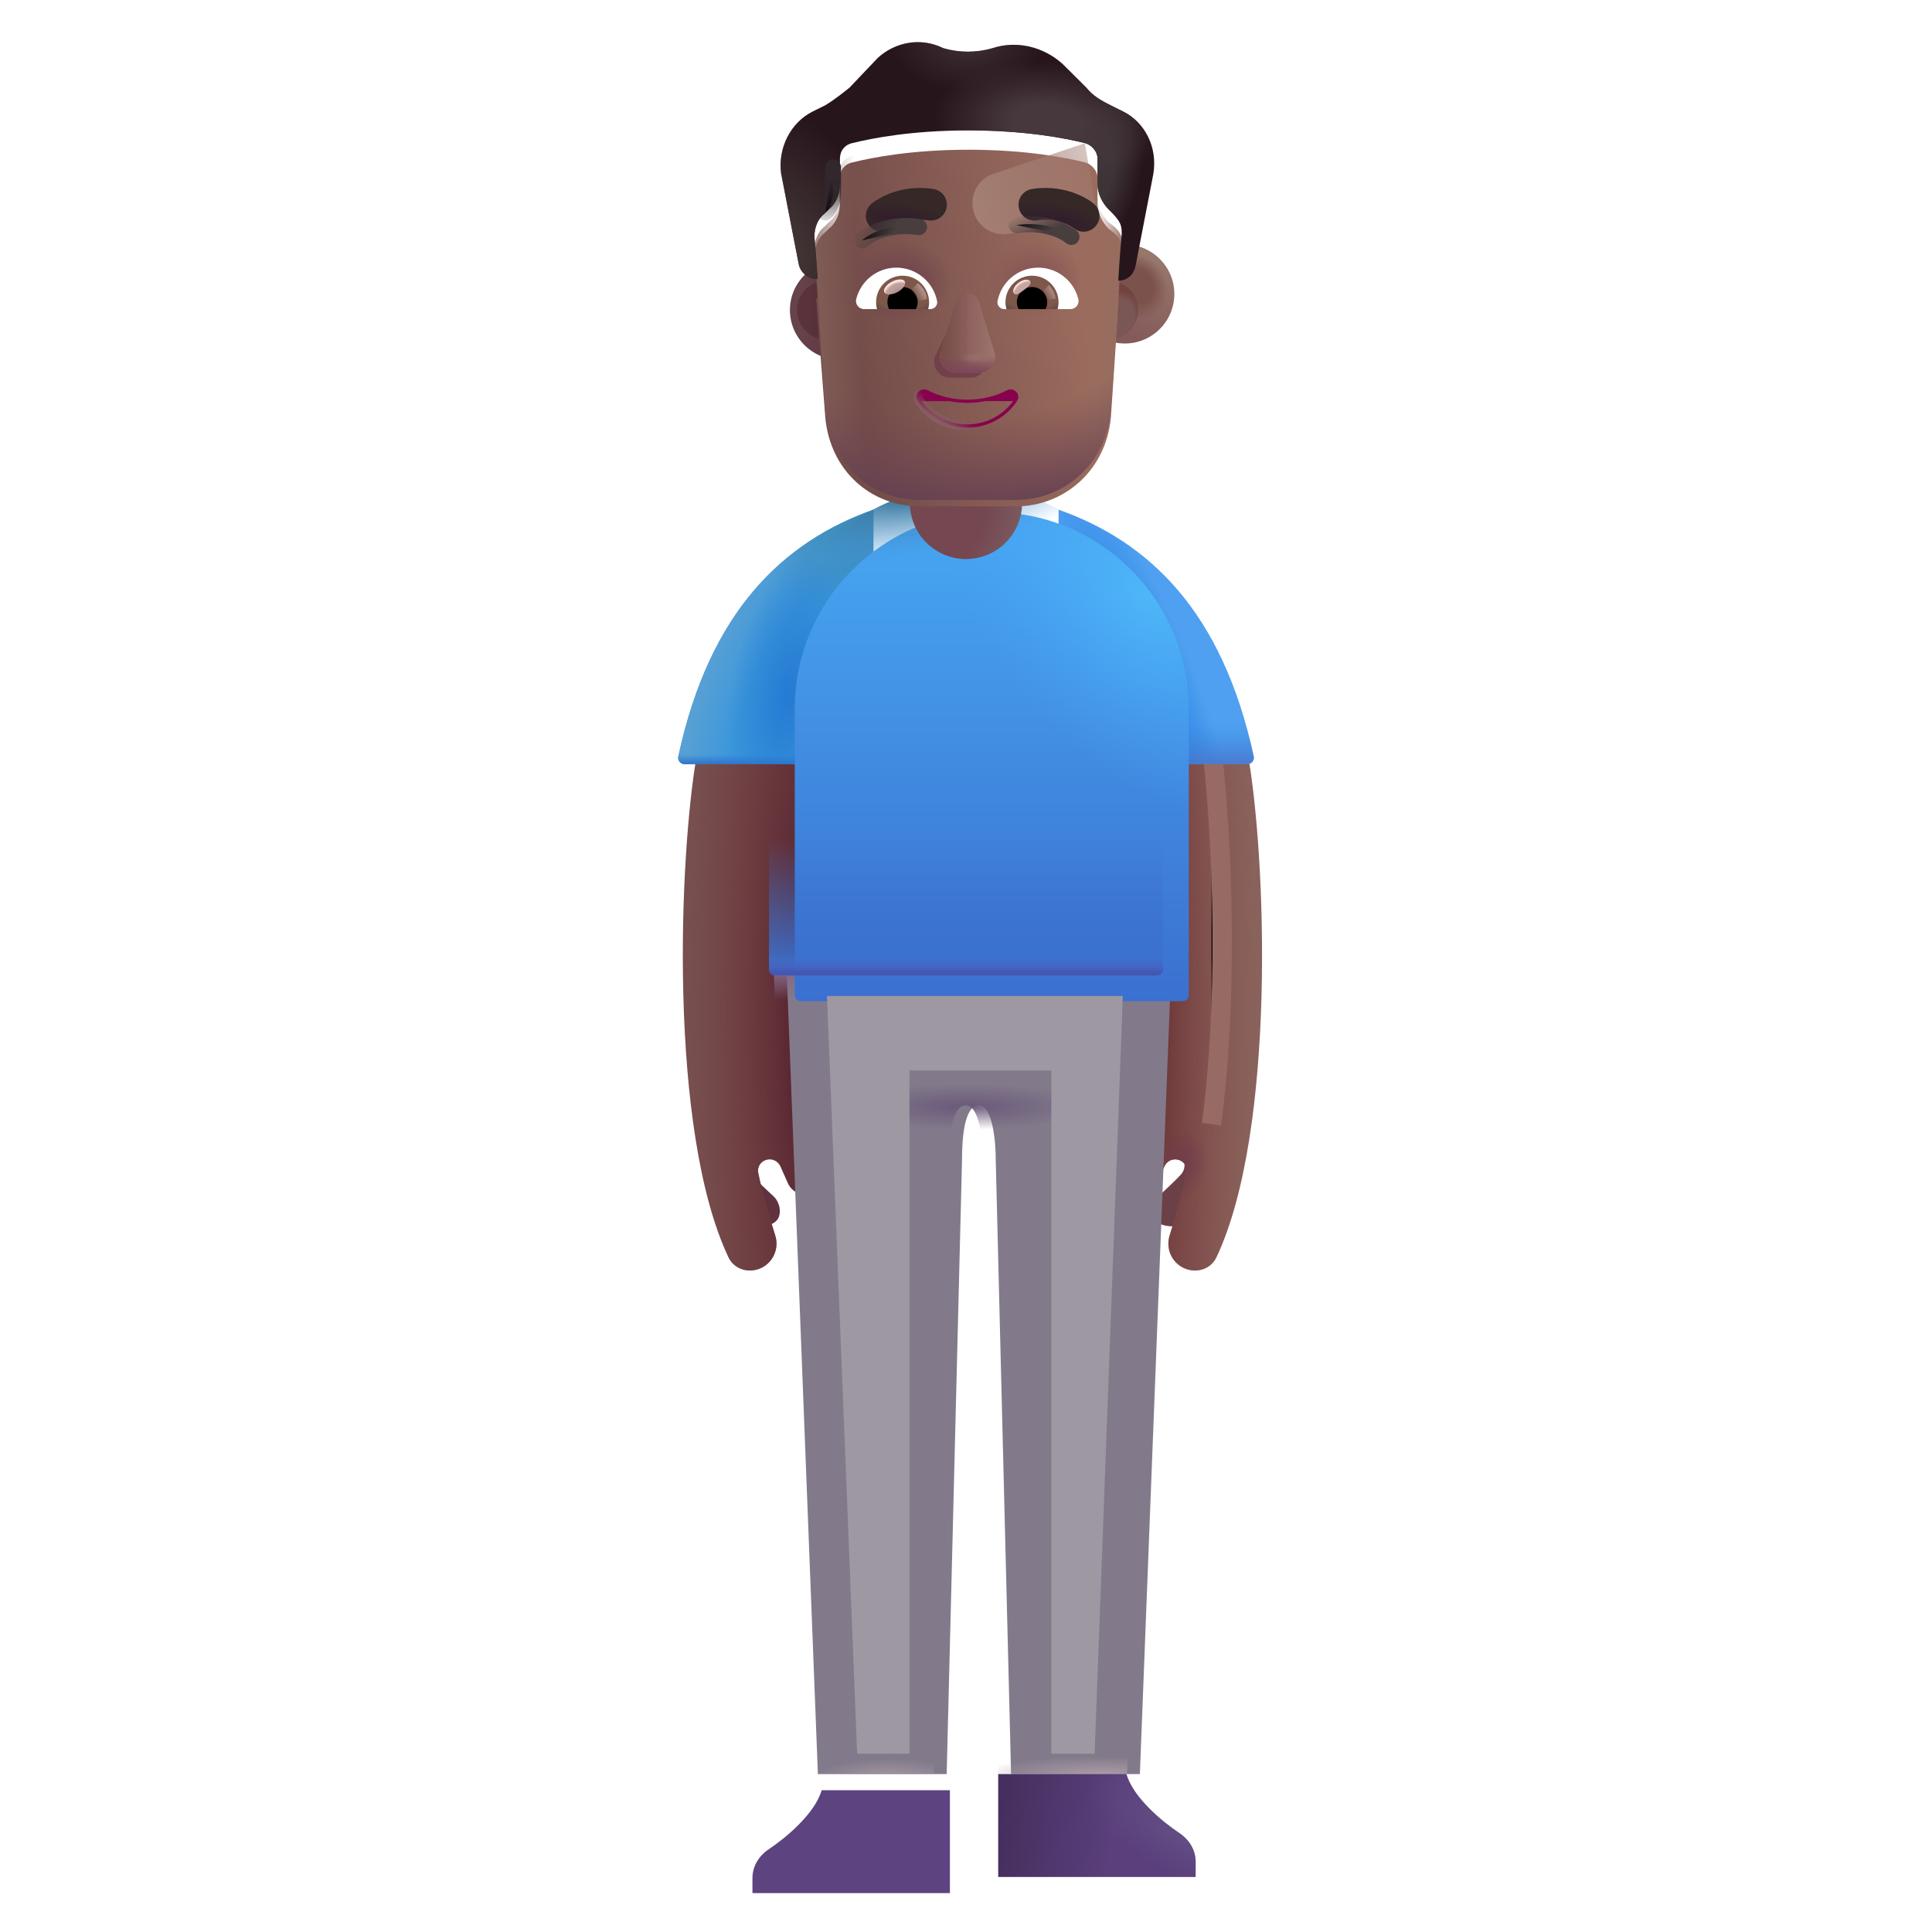 <svg viewBox="1 1 30 30" xmlns="http://www.w3.org/2000/svg">
<path d="M12.668 19.244C12.583 19.153 12.604 19.047 12.624 19.005H12.187L12.507 20.001C12.769 20.079 13.046 20.052 13.097 19.888C13.138 19.757 13.07 19.634 13.023 19.587C12.94 19.511 12.752 19.334 12.668 19.244Z" fill="#5F323E"/>
<path d="M19.332 19.244C19.417 19.153 19.396 19.047 19.375 19.005H19.813L19.493 20.001C19.231 20.079 18.954 20.052 18.903 19.888C18.862 19.757 18.93 19.634 18.977 19.587C19.06 19.511 19.248 19.334 19.332 19.244Z" fill="#6C4047"/>
<g filter="url(#filter0_i_4002_175)">
<path d="M12.112 20.524C11.174 18.542 11.343 14.266 11.624 12.701H13.296C13.225 15.126 13.336 17.944 13.474 19.212C13.486 19.315 13.558 19.426 13.474 19.488C13.325 19.599 13.111 19.543 13.036 19.373L12.919 19.11C12.88 19.024 12.783 18.981 12.693 19.011C12.608 19.039 12.556 19.124 12.574 19.212C12.634 19.511 12.745 19.89 12.838 20.185C12.903 20.392 12.8 20.616 12.599 20.698C12.413 20.774 12.198 20.706 12.112 20.524Z" fill="#774F4E"/>
<path d="M12.112 20.524C11.174 18.542 11.343 14.266 11.624 12.701H13.296C13.225 15.126 13.336 17.944 13.474 19.212C13.486 19.315 13.558 19.426 13.474 19.488C13.325 19.599 13.111 19.543 13.036 19.373L12.919 19.11C12.88 19.024 12.783 18.981 12.693 19.011C12.608 19.039 12.556 19.124 12.574 19.212C12.634 19.511 12.745 19.89 12.838 20.185C12.903 20.392 12.8 20.616 12.599 20.698C12.413 20.774 12.198 20.706 12.112 20.524Z" fill="url(#paint0_radial_4002_175)"/>
</g>
<path d="M19.888 20.524C20.826 18.542 20.657 14.266 20.375 12.701H18.704C18.775 15.126 18.548 17.954 18.41 19.223C18.398 19.326 18.442 19.426 18.526 19.488C18.675 19.599 18.889 19.543 18.965 19.373L19.081 19.11C19.12 19.024 19.217 18.981 19.307 19.011C19.392 19.039 19.444 19.124 19.426 19.212C19.366 19.511 19.255 19.89 19.162 20.185C19.097 20.392 19.2 20.616 19.401 20.698C19.587 20.774 19.802 20.706 19.888 20.524Z" fill="#89625B"/>
<path d="M19.888 20.524C20.826 18.542 20.657 14.266 20.375 12.701H18.704C18.775 15.126 18.548 17.954 18.41 19.223C18.398 19.326 18.442 19.426 18.526 19.488C18.675 19.599 18.889 19.543 18.965 19.373L19.081 19.11C19.12 19.024 19.217 18.981 19.307 19.011C19.392 19.039 19.444 19.124 19.426 19.212C19.366 19.511 19.255 19.89 19.162 20.185C19.097 20.392 19.2 20.616 19.401 20.698C19.587 20.774 19.802 20.706 19.888 20.524Z" fill="url(#paint1_radial_4002_175)"/>
<path d="M19.888 20.524C20.826 18.542 20.657 14.266 20.375 12.701H18.704C18.775 15.126 18.548 17.954 18.41 19.223C18.398 19.326 18.442 19.426 18.526 19.488C18.675 19.599 18.889 19.543 18.965 19.373L19.081 19.11C19.12 19.024 19.217 18.981 19.307 19.011C19.392 19.039 19.444 19.124 19.426 19.212C19.366 19.511 19.255 19.89 19.162 20.185C19.097 20.392 19.2 20.616 19.401 20.698C19.587 20.774 19.802 20.706 19.888 20.524Z" fill="url(#paint2_radial_4002_175)"/>
<path d="M11.533 12.744C12.019 10.49 13.161 9.411 14.562 8.915V12.865H11.63C11.566 12.865 11.519 12.806 11.533 12.744Z" fill="#3B97DB"/>
<path d="M11.533 12.744C12.019 10.49 13.161 9.411 14.562 8.915V12.865H11.63C11.566 12.865 11.519 12.806 11.533 12.744Z" fill="url(#paint3_radial_4002_175)"/>
<path d="M11.533 12.744C12.019 10.49 13.161 9.411 14.562 8.915V12.865H11.63C11.566 12.865 11.519 12.806 11.533 12.744Z" fill="url(#paint4_radial_4002_175)"/>
<path d="M11.533 12.744C12.019 10.49 13.161 9.411 14.562 8.915V12.865H11.63C11.566 12.865 11.519 12.806 11.533 12.744Z" fill="url(#paint5_linear_4002_175)"/>
<path d="M11.533 12.744C12.019 10.49 13.161 9.411 14.562 8.915V12.865H11.63C11.566 12.865 11.519 12.806 11.533 12.744Z" fill="url(#paint6_radial_4002_175)"/>
<g filter="url(#filter1_f_4002_175)">
<path d="M19.813 12.581C19.938 13.581 20.113 16.156 19.813 18.456" stroke="#976B64" stroke-width="0.3"/>
</g>
<path d="M20.468 12.744C19.981 10.49 18.839 9.411 17.438 8.915V12.865H20.37C20.434 12.865 20.481 12.806 20.468 12.744Z" fill="#4FA0F0"/>
<path d="M20.468 12.744C19.981 10.49 18.839 9.411 17.438 8.915V12.865H20.37C20.434 12.865 20.481 12.806 20.468 12.744Z" fill="url(#paint7_radial_4002_175)"/>
<path d="M20.468 12.744C19.981 10.49 18.839 9.411 17.438 8.915V12.865H20.37C20.434 12.865 20.481 12.806 20.468 12.744Z" fill="url(#paint8_linear_4002_175)"/>
<g filter="url(#filter2_i_4002_175)">
<path d="M13.016 16.095L13.5 28.548H15.5L15.738 19.025C15.738 18.697 15.767 18.165 16 18.165C16.212 18.165 16.263 18.72 16.262 19.025L16.5 28.548H18.5L18.984 16.095H13.016Z" fill="#827A8A"/>
</g>
<path d="M13.016 16.095L13.5 28.548H15.5L15.738 19.025C15.738 18.697 15.767 18.165 16 18.165C16.212 18.165 16.263 18.72 16.262 19.025L16.5 28.548H18.5L18.984 16.095H13.016Z" fill="url(#paint9_linear_4002_175)"/>
<path d="M13.016 16.095L13.5 28.548H15.5L15.738 19.025C15.738 18.697 15.767 18.165 16 18.165C16.212 18.165 16.263 18.72 16.262 19.025L16.5 28.548H18.5L18.984 16.095H13.016Z" fill="url(#paint10_radial_4002_175)"/>
<path d="M13.016 16.095L13.5 28.548H15.5L15.738 19.025C15.738 18.697 15.767 18.165 16 18.165C16.212 18.165 16.263 18.72 16.262 19.025L16.5 28.548H18.5L18.984 16.095H13.016Z" fill="url(#paint11_radial_4002_175)"/>
<path d="M13.016 16.095L13.5 28.548H15.5L15.738 19.025C15.738 18.697 15.767 18.165 16 18.165C16.212 18.165 16.263 18.72 16.262 19.025L16.5 28.548H18.5L18.984 16.095H13.016Z" fill="url(#paint12_radial_4002_175)"/>
<g filter="url(#filter3_i_4002_175)">
<path d="M12.941 11.611C12.941 9.921 14.311 8.552 16 8.552C17.689 8.552 19.059 9.921 19.059 11.611V16.052C19.059 16.104 19.017 16.146 18.965 16.146H13.035C12.983 16.146 12.941 16.104 12.941 16.052V11.611Z" fill="url(#paint13_linear_4002_175)"/>
<path d="M12.941 11.611C12.941 9.921 14.311 8.552 16 8.552C17.689 8.552 19.059 9.921 19.059 11.611V16.052C19.059 16.104 19.017 16.146 18.965 16.146H13.035C12.983 16.146 12.941 16.104 12.941 16.052V11.611Z" fill="url(#paint14_radial_4002_175)"/>
</g>
<path d="M12.941 11.611C12.941 9.921 14.311 8.552 16 8.552C17.689 8.552 19.059 9.921 19.059 11.611V16.052C19.059 16.104 19.017 16.146 18.965 16.146H13.035C12.983 16.146 12.941 16.104 12.941 16.052V11.611Z" fill="url(#paint15_linear_4002_175)"/>
<path d="M12.941 11.611C12.941 9.921 14.311 8.552 16 8.552C17.689 8.552 19.059 9.921 19.059 11.611V16.052C19.059 16.104 19.017 16.146 18.965 16.146H13.035C12.983 16.146 12.941 16.104 12.941 16.052V11.611Z" fill="url(#paint16_linear_4002_175)"/>
<path d="M12.941 11.611C12.941 9.921 14.311 8.552 16 8.552C17.689 8.552 19.059 9.921 19.059 11.611V16.052C19.059 16.104 19.017 16.146 18.965 16.146H13.035C12.983 16.146 12.941 16.104 12.941 16.052V11.611Z" fill="url(#paint17_radial_4002_175)"/>
<path d="M15.129 7.458H16.871V8.81C16.871 9.291 16.481 9.681 16 9.681C15.519 9.681 15.129 9.291 15.129 8.81V7.458Z" fill="url(#paint18_radial_4002_175)"/>
<g filter="url(#filter4_i_4002_175)">
<path d="M12.434 29.904V30.146H15.5V28.548H13.508C13.406 28.915 12.934 29.302 12.691 29.462C12.505 29.586 12.434 29.763 12.434 29.904Z" fill="#5D4480"/>
</g>
<path d="M19.566 29.904V30.146H16.5V28.548H18.492C18.594 28.915 19.066 29.302 19.309 29.462C19.495 29.586 19.566 29.763 19.566 29.904Z" fill="url(#paint19_linear_4002_175)"/>
<path d="M19.566 29.904V30.146H16.5V28.548H18.492C18.594 28.915 19.066 29.302 19.309 29.462C19.495 29.586 19.566 29.763 19.566 29.904Z" fill="url(#paint20_radial_4002_175)"/>
<g filter="url(#filter5_f_4002_175)">
<path d="M13.841 16.466L14.31 28.232H15.122V17.622H17.325V28.232H17.997L18.435 16.466H13.841Z" fill="#9D98A2"/>
</g>
<g filter="url(#filter6_i_4002_175)">
<circle cx="13.835" cy="5.815" r="0.769" fill="url(#paint21_radial_4002_175)"/>
</g>
<g filter="url(#filter7_f_4002_175)">
<circle cx="13.835" cy="5.815" r="0.458" fill="url(#paint22_linear_4002_175)"/>
</g>
<g filter="url(#filter8_i_4002_175)">
<circle cx="18.216" cy="5.815" r="0.769" fill="url(#paint23_linear_4002_175)"/>
<circle cx="18.216" cy="5.815" r="0.769" fill="url(#paint24_radial_4002_175)"/>
</g>
<g filter="url(#filter9_f_4002_175)">
<circle cx="18.216" cy="5.815" r="0.458" fill="#7A5654"/>
<circle cx="18.216" cy="5.815" r="0.458" fill="url(#paint25_radial_4002_175)"/>
<circle cx="18.216" cy="5.815" r="0.458" fill="url(#paint26_radial_4002_175)"/>
</g>
<g filter="url(#filter10_i_4002_175)">
<path d="M13.673 5.532C13.681 5.533 13.688 5.533 13.696 5.533C13.696 5.533 13.671 5.14 13.646 4.87C13.646 4.747 13.696 4.6 13.794 4.526L13.868 4.453C13.992 4.355 14.041 4.207 14.041 4.06V3.667C14.041 3.544 14.116 3.446 14.239 3.421C14.535 3.348 15.153 3.225 16.042 3.225C16.931 3.225 17.549 3.348 17.845 3.421C17.944 3.446 18.043 3.544 18.043 3.667V4.06C18.043 4.207 18.117 4.355 18.215 4.453C18.447 4.615 18.432 4.704 18.413 4.895C18.388 5.14 18.364 5.558 18.364 5.558C18.366 5.558 18.369 5.558 18.372 5.558L18.25 7.38C18.176 8.195 17.535 8.763 16.771 8.763H15.293C14.505 8.763 13.889 8.195 13.815 7.38L13.673 5.532Z" fill="url(#paint27_linear_4002_175)"/>
<path d="M13.673 5.532C13.681 5.533 13.688 5.533 13.696 5.533C13.696 5.533 13.671 5.14 13.646 4.87C13.646 4.747 13.696 4.6 13.794 4.526L13.868 4.453C13.992 4.355 14.041 4.207 14.041 4.06V3.667C14.041 3.544 14.116 3.446 14.239 3.421C14.535 3.348 15.153 3.225 16.042 3.225C16.931 3.225 17.549 3.348 17.845 3.421C17.944 3.446 18.043 3.544 18.043 3.667V4.06C18.043 4.207 18.117 4.355 18.215 4.453C18.447 4.615 18.432 4.704 18.413 4.895C18.388 5.14 18.364 5.558 18.364 5.558C18.366 5.558 18.369 5.558 18.372 5.558L18.25 7.38C18.176 8.195 17.535 8.763 16.771 8.763H15.293C14.505 8.763 13.889 8.195 13.815 7.38L13.673 5.532Z" fill="url(#paint28_radial_4002_175)"/>
<path d="M13.673 5.532C13.681 5.533 13.688 5.533 13.696 5.533C13.696 5.533 13.671 5.14 13.646 4.87C13.646 4.747 13.696 4.6 13.794 4.526L13.868 4.453C13.992 4.355 14.041 4.207 14.041 4.06V3.667C14.041 3.544 14.116 3.446 14.239 3.421C14.535 3.348 15.153 3.225 16.042 3.225C16.931 3.225 17.549 3.348 17.845 3.421C17.944 3.446 18.043 3.544 18.043 3.667V4.06C18.043 4.207 18.117 4.355 18.215 4.453C18.447 4.615 18.432 4.704 18.413 4.895C18.388 5.14 18.364 5.558 18.364 5.558C18.366 5.558 18.369 5.558 18.372 5.558L18.25 7.38C18.176 8.195 17.535 8.763 16.771 8.763H15.293C14.505 8.763 13.889 8.195 13.815 7.38L13.673 5.532Z" fill="url(#paint29_radial_4002_175)"/>
</g>
<path d="M13.646 4.87C13.646 4.747 13.696 4.6 13.794 4.526L13.868 4.453C13.992 4.355 14.041 4.207 14.041 4.06V3.667C14.041 3.544 14.116 3.446 14.239 3.421C14.535 3.348 15.153 3.225 16.042 3.225C16.931 3.225 17.549 3.348 17.845 3.421C17.944 3.446 18.043 3.544 18.043 3.667V4.06C18.043 4.207 18.117 4.355 18.215 4.453C18.447 4.615 18.432 4.704 18.413 4.895C18.388 5.14 18.364 5.558 18.364 5.558C18.366 5.558 18.369 5.558 18.372 5.558L18.25 7.38C18.176 8.195 17.535 8.763 16.771 8.763H15.293C14.505 8.763 13.889 8.195 13.815 7.38C13.751 6.544 13.723 5.705 13.646 4.87Z" fill="url(#paint30_linear_4002_175)"/>
<path d="M13.646 4.87C13.646 4.747 13.696 4.6 13.794 4.526L13.868 4.453C13.992 4.355 14.041 4.207 14.041 4.06V3.667C14.041 3.544 14.116 3.446 14.239 3.421C14.535 3.348 15.153 3.225 16.042 3.225C16.931 3.225 17.549 3.348 17.845 3.421C17.944 3.446 18.043 3.544 18.043 3.667V4.06C18.043 4.207 18.117 4.355 18.215 4.453C18.447 4.615 18.432 4.704 18.413 4.895C18.388 5.14 18.364 5.558 18.364 5.558C18.366 5.558 18.369 5.558 18.372 5.558L18.25 7.38C18.176 8.195 17.535 8.763 16.771 8.763H15.293C14.505 8.763 13.889 8.195 13.815 7.38C13.751 6.544 13.723 5.705 13.646 4.87Z" fill="url(#paint31_linear_4002_175)"/>
<path d="M13.646 4.87C13.646 4.747 13.696 4.6 13.794 4.526L13.868 4.453C13.992 4.355 14.041 4.207 14.041 4.06V3.667C14.041 3.544 14.116 3.446 14.239 3.421C14.535 3.348 15.153 3.225 16.042 3.225C16.931 3.225 17.549 3.348 17.845 3.421C17.944 3.446 18.043 3.544 18.043 3.667V4.06C18.043 4.207 18.117 4.355 18.215 4.453C18.447 4.615 18.432 4.704 18.413 4.895C18.388 5.14 18.364 5.558 18.364 5.558C18.366 5.558 18.369 5.558 18.372 5.558L18.25 7.38C18.176 8.195 17.535 8.763 16.771 8.763H15.293C14.505 8.763 13.889 8.195 13.815 7.38C13.751 6.544 13.723 5.705 13.646 4.87Z" fill="url(#paint32_radial_4002_175)"/>
<g filter="url(#filter11_f_4002_175)">
<path d="M17.846 3.225L16.429 3.697C16.188 3.778 16.051 4.032 16.116 4.278C16.177 4.513 16.405 4.665 16.646 4.633L18.055 4.444L17.846 3.225Z" fill="url(#paint33_linear_4002_175)"/>
</g>
<g filter="url(#filter12_i_4002_175)">
<path d="M18.24 2.832L18.438 2.93C18.784 3.102 18.981 3.495 18.907 3.912L18.636 5.312C18.611 5.457 18.516 5.554 18.372 5.558C18.369 5.558 18.367 5.558 18.364 5.558C18.364 5.558 18.389 5.14 18.413 4.895C18.433 4.695 18.399 4.634 18.216 4.453C18.117 4.354 18.043 4.207 18.043 4.06V3.667C18.043 3.544 17.944 3.446 17.845 3.421C17.549 3.348 16.931 3.225 16.042 3.225C15.153 3.225 14.536 3.348 14.239 3.421C14.116 3.446 14.042 3.544 14.042 3.667V4.06C14.042 4.207 13.992 4.354 13.869 4.453L13.795 4.526C13.696 4.6 13.646 4.747 13.646 4.87C13.671 5.14 13.696 5.533 13.696 5.533C13.688 5.533 13.681 5.533 13.673 5.532C13.535 5.523 13.423 5.427 13.4 5.288L13.128 3.888C13.079 3.495 13.276 3.102 13.622 2.93L13.819 2.832C13.943 2.758 14.066 2.66 14.19 2.562L14.634 2.095C14.906 1.85 15.301 1.776 15.647 1.948C15.894 2.021 16.166 2.021 16.413 1.948C16.783 1.825 17.203 1.923 17.5 2.193L17.87 2.562C17.969 2.685 18.092 2.758 18.24 2.832Z" fill="#27151C"/>
<path d="M18.24 2.832L18.438 2.93C18.784 3.102 18.981 3.495 18.907 3.912L18.636 5.312C18.611 5.457 18.516 5.554 18.372 5.558C18.369 5.558 18.367 5.558 18.364 5.558C18.364 5.558 18.389 5.14 18.413 4.895C18.433 4.695 18.399 4.634 18.216 4.453C18.117 4.354 18.043 4.207 18.043 4.06V3.667C18.043 3.544 17.944 3.446 17.845 3.421C17.549 3.348 16.931 3.225 16.042 3.225C15.153 3.225 14.536 3.348 14.239 3.421C14.116 3.446 14.042 3.544 14.042 3.667V4.06C14.042 4.207 13.992 4.354 13.869 4.453L13.795 4.526C13.696 4.6 13.646 4.747 13.646 4.87C13.671 5.14 13.696 5.533 13.696 5.533C13.688 5.533 13.681 5.533 13.673 5.532C13.535 5.523 13.423 5.427 13.4 5.288L13.128 3.888C13.079 3.495 13.276 3.102 13.622 2.93L13.819 2.832C13.943 2.758 14.066 2.66 14.19 2.562L14.634 2.095C14.906 1.85 15.301 1.776 15.647 1.948C15.894 2.021 16.166 2.021 16.413 1.948C16.783 1.825 17.203 1.923 17.5 2.193L17.87 2.562C17.969 2.685 18.092 2.758 18.24 2.832Z" fill="url(#paint34_radial_4002_175)"/>
<path d="M18.24 2.832L18.438 2.93C18.784 3.102 18.981 3.495 18.907 3.912L18.636 5.312C18.611 5.457 18.516 5.554 18.372 5.558C18.369 5.558 18.367 5.558 18.364 5.558C18.364 5.558 18.389 5.14 18.413 4.895C18.433 4.695 18.399 4.634 18.216 4.453C18.117 4.354 18.043 4.207 18.043 4.06V3.667C18.043 3.544 17.944 3.446 17.845 3.421C17.549 3.348 16.931 3.225 16.042 3.225C15.153 3.225 14.536 3.348 14.239 3.421C14.116 3.446 14.042 3.544 14.042 3.667V4.06C14.042 4.207 13.992 4.354 13.869 4.453L13.795 4.526C13.696 4.6 13.646 4.747 13.646 4.87C13.671 5.14 13.696 5.533 13.696 5.533C13.688 5.533 13.681 5.533 13.673 5.532C13.535 5.523 13.423 5.427 13.4 5.288L13.128 3.888C13.079 3.495 13.276 3.102 13.622 2.93L13.819 2.832C13.943 2.758 14.066 2.66 14.19 2.562L14.634 2.095C14.906 1.85 15.301 1.776 15.647 1.948C15.894 2.021 16.166 2.021 16.413 1.948C16.783 1.825 17.203 1.923 17.5 2.193L17.87 2.562C17.969 2.685 18.092 2.758 18.24 2.832Z" fill="url(#paint35_radial_4002_175)"/>
<path d="M18.24 2.832L18.438 2.93C18.784 3.102 18.981 3.495 18.907 3.912L18.636 5.312C18.611 5.457 18.516 5.554 18.372 5.558C18.369 5.558 18.367 5.558 18.364 5.558C18.364 5.558 18.389 5.14 18.413 4.895C18.433 4.695 18.399 4.634 18.216 4.453C18.117 4.354 18.043 4.207 18.043 4.06V3.667C18.043 3.544 17.944 3.446 17.845 3.421C17.549 3.348 16.931 3.225 16.042 3.225C15.153 3.225 14.536 3.348 14.239 3.421C14.116 3.446 14.042 3.544 14.042 3.667V4.06C14.042 4.207 13.992 4.354 13.869 4.453L13.795 4.526C13.696 4.6 13.646 4.747 13.646 4.87C13.671 5.14 13.696 5.533 13.696 5.533C13.688 5.533 13.681 5.533 13.673 5.532C13.535 5.523 13.423 5.427 13.4 5.288L13.128 3.888C13.079 3.495 13.276 3.102 13.622 2.93L13.819 2.832C13.943 2.758 14.066 2.66 14.19 2.562L14.634 2.095C14.906 1.85 15.301 1.776 15.647 1.948C15.894 2.021 16.166 2.021 16.413 1.948C16.783 1.825 17.203 1.923 17.5 2.193L17.87 2.562C17.969 2.685 18.092 2.758 18.24 2.832Z" fill="url(#paint36_radial_4002_175)"/>
<path d="M18.24 2.832L18.438 2.93C18.784 3.102 18.981 3.495 18.907 3.912L18.636 5.312C18.611 5.457 18.516 5.554 18.372 5.558C18.369 5.558 18.367 5.558 18.364 5.558C18.364 5.558 18.389 5.14 18.413 4.895C18.433 4.695 18.399 4.634 18.216 4.453C18.117 4.354 18.043 4.207 18.043 4.06V3.667C18.043 3.544 17.944 3.446 17.845 3.421C17.549 3.348 16.931 3.225 16.042 3.225C15.153 3.225 14.536 3.348 14.239 3.421C14.116 3.446 14.042 3.544 14.042 3.667V4.06C14.042 4.207 13.992 4.354 13.869 4.453L13.795 4.526C13.696 4.6 13.646 4.747 13.646 4.87C13.671 5.14 13.696 5.533 13.696 5.533C13.688 5.533 13.681 5.533 13.673 5.532C13.535 5.523 13.423 5.427 13.4 5.288L13.128 3.888C13.079 3.495 13.276 3.102 13.622 2.93L13.819 2.832C13.943 2.758 14.066 2.66 14.19 2.562L14.634 2.095C14.906 1.85 15.301 1.776 15.647 1.948C15.894 2.021 16.166 2.021 16.413 1.948C16.783 1.825 17.203 1.923 17.5 2.193L17.87 2.562C17.969 2.685 18.092 2.758 18.24 2.832Z" fill="url(#paint37_radial_4002_175)"/>
</g>
<g filter="url(#filter13_f_4002_175)">
<path d="M15.895 5.758L15.517 6.541C15.47 6.702 15.582 6.863 15.742 6.863H16.081C16.24 6.863 16.353 6.699 16.306 6.541L16.076 5.758C16.027 5.585 15.946 5.585 15.895 5.758Z" fill="#71404A"/>
</g>
<g filter="url(#filter14_f_4002_175)">
<path d="M15.845 5.683L15.601 6.466C15.551 6.627 15.671 6.788 15.841 6.788H16.202C16.372 6.788 16.492 6.624 16.442 6.466L16.198 5.683C16.145 5.51 15.9 5.51 15.845 5.683Z" fill="#8C5F5E"/>
<path d="M15.845 5.683L15.601 6.466C15.551 6.627 15.671 6.788 15.841 6.788H16.202C16.372 6.788 16.492 6.624 16.442 6.466L16.198 5.683C16.145 5.51 15.9 5.51 15.845 5.683Z" fill="url(#paint38_linear_4002_175)"/>
<path d="M15.845 5.683L15.601 6.466C15.551 6.627 15.671 6.788 15.841 6.788H16.202C16.372 6.788 16.492 6.624 16.442 6.466L16.198 5.683C16.145 5.51 15.9 5.51 15.845 5.683Z" fill="url(#paint39_linear_4002_175)"/>
<path d="M15.845 5.683L15.601 6.466C15.551 6.627 15.671 6.788 15.841 6.788H16.202C16.372 6.788 16.492 6.624 16.442 6.466L16.198 5.683C16.145 5.51 15.9 5.51 15.845 5.683Z" fill="url(#paint40_linear_4002_175)"/>
<path d="M15.845 5.683L15.601 6.466C15.551 6.627 15.671 6.788 15.841 6.788H16.202C16.372 6.788 16.492 6.624 16.442 6.466L16.198 5.683C16.145 5.51 15.9 5.51 15.845 5.683Z" fill="url(#paint41_radial_4002_175)"/>
</g>
<path d="M16.792 7.228C16.826 7.177 16.814 7.119 16.779 7.084C16.746 7.049 16.69 7.033 16.637 7.06L16.637 7.06L16.636 7.06C16.459 7.153 16.25 7.206 16.021 7.206C15.796 7.206 15.584 7.153 15.407 7.06L15.407 7.06L15.406 7.06C15.353 7.033 15.296 7.05 15.263 7.085C15.23 7.12 15.216 7.178 15.251 7.229M16.792 7.228C16.792 7.228 16.792 7.229 16.792 7.229L16.75 7.201L16.792 7.228C16.792 7.228 16.792 7.228 16.792 7.228ZM16.792 7.228C16.629 7.476 16.345 7.64 16.021 7.64C15.698 7.64 15.414 7.476 15.251 7.229M15.251 7.229C15.251 7.229 15.251 7.229 15.252 7.229L15.293 7.201M15.251 7.229C15.251 7.229 15.251 7.229 15.251 7.228L15.293 7.201M15.293 7.201C15.447 7.434 15.716 7.59 16.021 7.59C16.328 7.59 16.596 7.434 16.75 7.201C16.79 7.141 16.722 7.073 16.659 7.105C16.475 7.201 16.257 7.256 16.021 7.256C15.788 7.256 15.568 7.201 15.384 7.105C15.321 7.073 15.253 7.144 15.293 7.201Z" fill="#88014F" stroke="url(#paint42_linear_4002_175)" stroke-width="0.1"/>
<g filter="url(#filter15_i_4002_175)">
<path d="M17.734 4.562L17.733 4.562L17.733 4.561L17.73 4.559L17.725 4.555C17.721 4.552 17.715 4.547 17.709 4.542C17.695 4.532 17.677 4.52 17.654 4.505C17.608 4.477 17.543 4.441 17.46 4.408C17.295 4.343 17.059 4.29 16.773 4.335C16.639 4.357 16.547 4.482 16.569 4.617C16.59 4.751 16.716 4.842 16.85 4.821C17.033 4.792 17.18 4.826 17.28 4.865C17.33 4.885 17.368 4.907 17.393 4.922C17.405 4.929 17.413 4.935 17.418 4.939C17.42 4.94 17.421 4.941 17.422 4.942C17.526 5.027 17.679 5.012 17.766 4.908C17.852 4.804 17.838 4.649 17.734 4.562Z" fill="#352827"/>
<path d="M17.734 4.562L17.733 4.562L17.733 4.561L17.73 4.559L17.725 4.555C17.721 4.552 17.715 4.547 17.709 4.542C17.695 4.532 17.677 4.52 17.654 4.505C17.608 4.477 17.543 4.441 17.46 4.408C17.295 4.343 17.059 4.29 16.773 4.335C16.639 4.357 16.547 4.482 16.569 4.617C16.59 4.751 16.716 4.842 16.85 4.821C17.033 4.792 17.18 4.826 17.28 4.865C17.33 4.885 17.368 4.907 17.393 4.922C17.405 4.929 17.413 4.935 17.418 4.939C17.42 4.94 17.421 4.941 17.422 4.942C17.526 5.027 17.679 5.012 17.766 4.908C17.852 4.804 17.838 4.649 17.734 4.562Z" fill="url(#paint43_radial_4002_175)"/>
</g>
<g filter="url(#filter16_i_4002_175)">
<path d="M14.284 4.562L14.284 4.562L14.285 4.562L14.286 4.561L14.288 4.559L14.293 4.555C14.297 4.552 14.303 4.547 14.31 4.542C14.323 4.532 14.341 4.52 14.364 4.505C14.41 4.477 14.475 4.441 14.558 4.408C14.723 4.343 14.959 4.29 15.245 4.335C15.379 4.357 15.471 4.482 15.45 4.617C15.428 4.751 15.303 4.842 15.168 4.821C14.985 4.792 14.839 4.826 14.738 4.865C14.688 4.885 14.65 4.907 14.625 4.922C14.613 4.929 14.605 4.935 14.6 4.939C14.598 4.94 14.597 4.941 14.597 4.942C14.492 5.027 14.339 5.012 14.252 4.908C14.166 4.804 14.18 4.649 14.284 4.562Z" fill="#352827"/>
<path d="M14.284 4.562L14.284 4.562L14.285 4.562L14.286 4.561L14.288 4.559L14.293 4.555C14.297 4.552 14.303 4.547 14.31 4.542C14.323 4.532 14.341 4.52 14.364 4.505C14.41 4.477 14.475 4.441 14.558 4.408C14.723 4.343 14.959 4.29 15.245 4.335C15.379 4.357 15.471 4.482 15.45 4.617C15.428 4.751 15.303 4.842 15.168 4.821C14.985 4.792 14.839 4.826 14.738 4.865C14.688 4.885 14.65 4.907 14.625 4.922C14.613 4.929 14.605 4.935 14.6 4.939C14.598 4.94 14.597 4.941 14.597 4.942C14.492 5.027 14.339 5.012 14.252 4.908C14.166 4.804 14.18 4.649 14.284 4.562Z" fill="url(#paint44_radial_4002_175)"/>
</g>
<path d="M17.121 5.156C17.421 5.156 17.675 5.363 17.744 5.643C17.765 5.724 17.703 5.8 17.621 5.8H16.594C16.529 5.8 16.477 5.74 16.49 5.675C16.547 5.38 16.807 5.156 17.121 5.156Z" fill="white"/>
<path d="M17.026 5.281C17.254 5.281 17.437 5.466 17.437 5.692C17.437 5.729 17.431 5.767 17.422 5.8H16.628C16.619 5.765 16.613 5.729 16.613 5.692C16.613 5.466 16.798 5.281 17.026 5.281Z" fill="url(#paint45_radial_4002_175)"/>
<path d="M16.79 5.692C16.79 5.561 16.895 5.457 17.026 5.457C17.156 5.457 17.261 5.561 17.261 5.692C17.261 5.731 17.252 5.768 17.235 5.8H16.818C16.8 5.768 16.79 5.731 16.79 5.692Z" fill="black"/>
<g filter="url(#filter17_f_4002_175)">
<path d="M16.996 5.368C17.025 5.407 16.964 5.455 16.894 5.507C16.825 5.559 16.773 5.595 16.744 5.556C16.714 5.517 16.747 5.443 16.817 5.391C16.886 5.339 16.966 5.329 16.996 5.368Z" fill="#C7A7A3"/>
<path d="M16.996 5.368C17.025 5.407 16.964 5.455 16.894 5.507C16.825 5.559 16.773 5.595 16.744 5.556C16.714 5.517 16.747 5.443 16.817 5.391C16.886 5.339 16.966 5.329 16.996 5.368Z" fill="url(#paint46_radial_4002_175)"/>
</g>
<g filter="url(#filter18_f_4002_175)">
<path d="M17.392 5.638C17.377 5.531 17.314 5.451 17.285 5.425L17.166 5.556L17.22 5.661L17.392 5.638Z" fill="url(#paint47_linear_4002_175)"/>
</g>
<path d="M14.919 5.156C14.619 5.156 14.365 5.363 14.296 5.643C14.275 5.723 14.337 5.8 14.419 5.8H15.446C15.511 5.8 15.564 5.74 15.551 5.675C15.493 5.38 15.231 5.156 14.919 5.156Z" fill="white"/>
<path d="M15.015 5.281C14.787 5.281 14.604 5.466 14.604 5.692C14.604 5.729 14.609 5.767 14.619 5.8H15.412C15.422 5.765 15.427 5.729 15.427 5.692C15.425 5.466 15.242 5.281 15.015 5.281Z" fill="url(#paint48_radial_4002_175)"/>
<path d="M15.25 5.692C15.25 5.561 15.146 5.457 15.015 5.457C14.884 5.457 14.78 5.561 14.78 5.692C14.78 5.731 14.789 5.768 14.806 5.8H15.222C15.239 5.768 15.25 5.731 15.25 5.692Z" fill="black"/>
<g filter="url(#filter19_f_4002_175)">
<path d="M15.39 5.644C15.39 5.511 15.282 5.422 15.253 5.396L15.12 5.524L15.202 5.69L15.39 5.644Z" fill="url(#paint49_linear_4002_175)"/>
</g>
<g filter="url(#filter20_f_4002_175)">
<ellipse cx="14.891" cy="5.456" rx="0.179" ry="0.091" transform="rotate(-27.914 14.891 5.456)" fill="#C7A7A3" fill-opacity="0.9"/>
<ellipse cx="14.891" cy="5.456" rx="0.179" ry="0.091" transform="rotate(-27.914 14.891 5.456)" fill="url(#paint50_radial_4002_175)"/>
</g>
<g filter="url(#filter21_f_4002_175)">
<path d="M16.786 4.496C16.984 4.461 17.37 4.471 17.637 4.679" stroke="url(#paint51_linear_4002_175)" stroke-width="0.25" stroke-linecap="round"/>
</g>
<g filter="url(#filter22_f_4002_175)">
<path d="M14.383 4.734C14.533 4.601 14.862 4.461 15.27 4.526" stroke="url(#paint52_linear_4002_175)" stroke-width="0.25" stroke-linecap="round"/>
</g>
<g filter="url(#filter23_f_4002_175)">
<path d="M13.934 3.599V4.013C13.931 4.081 13.902 4.234 13.815 4.299" stroke="url(#paint53_linear_4002_175)" stroke-width="0.25" stroke-linecap="round"/>
</g>
<defs>
<filter id="filter0_i_4002_175" x="11.403" y="12.701" width="2.311" height="8.028" filterUnits="userSpaceOnUse" color-interpolation-filters="sRGB">
<feFlood flood-opacity="0" result="BackgroundImageFix"/>
<feBlend mode="normal" in="SourceGraphic" in2="BackgroundImageFix" result="shape"/>
<feColorMatrix in="SourceAlpha" type="matrix" values="0 0 0 0 0 0 0 0 0 0 0 0 0 0 0 0 0 0 127 0" result="hardAlpha"/>
<feOffset dx="0.2"/>
<feGaussianBlur stdDeviation="0.1"/>
<feComposite in2="hardAlpha" operator="arithmetic" k2="-1" k3="1"/>
<feColorMatrix type="matrix" values="0 0 0 0 0.557 0 0 0 0 0.408 0 0 0 0 0.376 0 0 0 1 0"/>
<feBlend mode="normal" in2="shape" result="effect1_innerShadow_4002_175"/>
</filter>
<filter id="filter1_f_4002_175" x="19.164" y="12.063" width="1.464" height="6.913" filterUnits="userSpaceOnUse" color-interpolation-filters="sRGB">
<feFlood flood-opacity="0" result="BackgroundImageFix"/>
<feBlend mode="normal" in="SourceGraphic" in2="BackgroundImageFix" result="shape"/>
<feGaussianBlur stdDeviation="0.25" result="effect1_foregroundBlur_4002_175"/>
</filter>
<filter id="filter2_i_4002_175" x="13.016" y="16.095" width="6.169" height="12.453" filterUnits="userSpaceOnUse" color-interpolation-filters="sRGB">
<feFlood flood-opacity="0" result="BackgroundImageFix"/>
<feBlend mode="normal" in="SourceGraphic" in2="BackgroundImageFix" result="shape"/>
<feColorMatrix in="SourceAlpha" type="matrix" values="0 0 0 0 0 0 0 0 0 0 0 0 0 0 0 0 0 0 127 0" result="hardAlpha"/>
<feOffset dx="0.2"/>
<feGaussianBlur stdDeviation="0.4"/>
<feComposite in2="hardAlpha" operator="arithmetic" k2="-1" k3="1"/>
<feColorMatrix type="matrix" values="0 0 0 0 0.486 0 0 0 0 0.463 0 0 0 0 0.506 0 0 0 1 0"/>
<feBlend mode="normal" in2="shape" result="effect1_innerShadow_4002_175"/>
</filter>
<filter id="filter3_i_4002_175" x="12.941" y="8.552" width="6.517" height="7.994" filterUnits="userSpaceOnUse" color-interpolation-filters="sRGB">
<feFlood flood-opacity="0" result="BackgroundImageFix"/>
<feBlend mode="normal" in="SourceGraphic" in2="BackgroundImageFix" result="shape"/>
<feColorMatrix in="SourceAlpha" type="matrix" values="0 0 0 0 0 0 0 0 0 0 0 0 0 0 0 0 0 0 127 0" result="hardAlpha"/>
<feOffset dx="0.4" dy="0.4"/>
<feGaussianBlur stdDeviation="0.4"/>
<feComposite in2="hardAlpha" operator="arithmetic" k2="-1" k3="1"/>
<feColorMatrix type="matrix" values="0 0 0 0 0.369 0 0 0 0 0.561 0 0 0 0 0.784 0 0 0 1 0"/>
<feBlend mode="normal" in2="shape" result="effect1_innerShadow_4002_175"/>
</filter>
<filter id="filter4_i_4002_175" x="12.434" y="28.548" width="3.316" height="1.848" filterUnits="userSpaceOnUse" color-interpolation-filters="sRGB">
<feFlood flood-opacity="0" result="BackgroundImageFix"/>
<feBlend mode="normal" in="SourceGraphic" in2="BackgroundImageFix" result="shape"/>
<feColorMatrix in="SourceAlpha" type="matrix" values="0 0 0 0 0 0 0 0 0 0 0 0 0 0 0 0 0 0 127 0" result="hardAlpha"/>
<feOffset dx="0.25" dy="0.25"/>
<feGaussianBlur stdDeviation="0.25"/>
<feComposite in2="hardAlpha" operator="arithmetic" k2="-1" k3="1"/>
<feColorMatrix type="matrix" values="0 0 0 0 0.314 0 0 0 0 0.235 0 0 0 0 0.431 0 0 0 1 0"/>
<feBlend mode="normal" in2="shape" result="effect1_innerShadow_4002_175"/>
</filter>
<filter id="filter5_f_4002_175" x="12.841" y="15.466" width="6.594" height="13.766" filterUnits="userSpaceOnUse" color-interpolation-filters="sRGB">
<feFlood flood-opacity="0" result="BackgroundImageFix"/>
<feBlend mode="normal" in="SourceGraphic" in2="BackgroundImageFix" result="shape"/>
<feGaussianBlur stdDeviation="0.5" result="effect1_foregroundBlur_4002_175"/>
</filter>
<filter id="filter6_i_4002_175" x="13.067" y="5.046" width="1.737" height="1.537" filterUnits="userSpaceOnUse" color-interpolation-filters="sRGB">
<feFlood flood-opacity="0" result="BackgroundImageFix"/>
<feBlend mode="normal" in="SourceGraphic" in2="BackgroundImageFix" result="shape"/>
<feColorMatrix in="SourceAlpha" type="matrix" values="0 0 0 0 0 0 0 0 0 0 0 0 0 0 0 0 0 0 127 0" result="hardAlpha"/>
<feOffset dx="0.2"/>
<feGaussianBlur stdDeviation="0.15"/>
<feComposite in2="hardAlpha" operator="arithmetic" k2="-1" k3="1"/>
<feColorMatrix type="matrix" values="0 0 0 0 0.518 0 0 0 0 0.384 0 0 0 0 0.349 0 0 0 1 0"/>
<feBlend mode="normal" in2="shape" result="effect1_innerShadow_4002_175"/>
</filter>
<filter id="filter7_f_4002_175" x="12.877" y="4.856" width="1.916" height="1.916" filterUnits="userSpaceOnUse" color-interpolation-filters="sRGB">
<feFlood flood-opacity="0" result="BackgroundImageFix"/>
<feBlend mode="normal" in="SourceGraphic" in2="BackgroundImageFix" result="shape"/>
<feGaussianBlur stdDeviation="0.25" result="effect1_foregroundBlur_4002_175"/>
</filter>
<filter id="filter8_i_4002_175" x="17.447" y="4.796" width="1.787" height="1.787" filterUnits="userSpaceOnUse" color-interpolation-filters="sRGB">
<feFlood flood-opacity="0" result="BackgroundImageFix"/>
<feBlend mode="normal" in="SourceGraphic" in2="BackgroundImageFix" result="shape"/>
<feColorMatrix in="SourceAlpha" type="matrix" values="0 0 0 0 0 0 0 0 0 0 0 0 0 0 0 0 0 0 127 0" result="hardAlpha"/>
<feOffset dx="0.25" dy="-0.25"/>
<feGaussianBlur stdDeviation="0.25"/>
<feComposite in2="hardAlpha" operator="arithmetic" k2="-1" k3="1"/>
<feColorMatrix type="matrix" values="0 0 0 0 0.482 0 0 0 0 0.278 0 0 0 0 0.373 0 0 0 1 0"/>
<feBlend mode="normal" in2="shape" result="effect1_innerShadow_4002_175"/>
</filter>
<filter id="filter9_f_4002_175" x="17.258" y="4.856" width="1.916" height="1.916" filterUnits="userSpaceOnUse" color-interpolation-filters="sRGB">
<feFlood flood-opacity="0" result="BackgroundImageFix"/>
<feBlend mode="normal" in="SourceGraphic" in2="BackgroundImageFix" result="shape"/>
<feGaussianBlur stdDeviation="0.25" result="effect1_foregroundBlur_4002_175"/>
</filter>
<filter id="filter10_i_4002_175" x="13.646" y="3.225" width="4.777" height="5.638" filterUnits="userSpaceOnUse" color-interpolation-filters="sRGB">
<feFlood flood-opacity="0" result="BackgroundImageFix"/>
<feBlend mode="normal" in="SourceGraphic" in2="BackgroundImageFix" result="shape"/>
<feColorMatrix in="SourceAlpha" type="matrix" values="0 0 0 0 0 0 0 0 0 0 0 0 0 0 0 0 0 0 127 0" result="hardAlpha"/>
<feOffset dy="0.1"/>
<feGaussianBlur stdDeviation="0.075"/>
<feComposite in2="hardAlpha" operator="arithmetic" k2="-1" k3="1"/>
<feColorMatrix type="matrix" values="0 0 0 0 0.255 0 0 0 0 0.137 0 0 0 0 0.114 0 0 0 1 0"/>
<feBlend mode="normal" in2="shape" result="effect1_innerShadow_4002_175"/>
</filter>
<filter id="filter11_f_4002_175" x="15.6" y="2.725" width="2.955" height="2.412" filterUnits="userSpaceOnUse" color-interpolation-filters="sRGB">
<feFlood flood-opacity="0" result="BackgroundImageFix"/>
<feBlend mode="normal" in="SourceGraphic" in2="BackgroundImageFix" result="shape"/>
<feGaussianBlur stdDeviation="0.25" result="effect1_foregroundBlur_4002_175"/>
</filter>
<filter id="filter12_i_4002_175" x="13.12" y="1.654" width="5.802" height="3.904" filterUnits="userSpaceOnUse" color-interpolation-filters="sRGB">
<feFlood flood-opacity="0" result="BackgroundImageFix"/>
<feBlend mode="normal" in="SourceGraphic" in2="BackgroundImageFix" result="shape"/>
<feColorMatrix in="SourceAlpha" type="matrix" values="0 0 0 0 0 0 0 0 0 0 0 0 0 0 0 0 0 0 127 0" result="hardAlpha"/>
<feOffset dy="-0.2"/>
<feGaussianBlur stdDeviation="0.125"/>
<feComposite in2="hardAlpha" operator="arithmetic" k2="-1" k3="1"/>
<feColorMatrix type="matrix" values="0 0 0 0 0.039 0 0 0 0 0.008 0 0 0 0 0.02 0 0 0 1 0"/>
<feBlend mode="normal" in2="shape" result="effect1_innerShadow_4002_175"/>
</filter>
<filter id="filter13_f_4002_175" x="14.756" y="4.878" width="2.31" height="2.735" filterUnits="userSpaceOnUse" color-interpolation-filters="sRGB">
<feFlood flood-opacity="0" result="BackgroundImageFix"/>
<feBlend mode="normal" in="SourceGraphic" in2="BackgroundImageFix" result="shape"/>
<feGaussianBlur stdDeviation="0.375" result="effect1_foregroundBlur_4002_175"/>
</filter>
<filter id="filter14_f_4002_175" x="15.489" y="5.453" width="1.064" height="1.435" filterUnits="userSpaceOnUse" color-interpolation-filters="sRGB">
<feFlood flood-opacity="0" result="BackgroundImageFix"/>
<feBlend mode="normal" in="SourceGraphic" in2="BackgroundImageFix" result="shape"/>
<feGaussianBlur stdDeviation="0.05" result="effect1_foregroundBlur_4002_175"/>
</filter>
<filter id="filter15_i_4002_175" x="16.566" y="3.919" width="1.507" height="1.078" filterUnits="userSpaceOnUse" color-interpolation-filters="sRGB">
<feFlood flood-opacity="0" result="BackgroundImageFix"/>
<feBlend mode="normal" in="SourceGraphic" in2="BackgroundImageFix" result="shape"/>
<feColorMatrix in="SourceAlpha" type="matrix" values="0 0 0 0 0 0 0 0 0 0 0 0 0 0 0 0 0 0 127 0" result="hardAlpha"/>
<feOffset dx="0.25" dy="-0.4"/>
<feGaussianBlur stdDeviation="0.3"/>
<feComposite in2="hardAlpha" operator="arithmetic" k2="-1" k3="1"/>
<feColorMatrix type="matrix" values="0 0 0 0 0.157 0 0 0 0 0.078 0 0 0 0 0.11 0 0 0 1 0"/>
<feBlend mode="normal" in2="shape" result="effect1_innerShadow_4002_175"/>
</filter>
<filter id="filter16_i_4002_175" x="14.196" y="3.919" width="1.507" height="1.078" filterUnits="userSpaceOnUse" color-interpolation-filters="sRGB">
<feFlood flood-opacity="0" result="BackgroundImageFix"/>
<feBlend mode="normal" in="SourceGraphic" in2="BackgroundImageFix" result="shape"/>
<feColorMatrix in="SourceAlpha" type="matrix" values="0 0 0 0 0 0 0 0 0 0 0 0 0 0 0 0 0 0 127 0" result="hardAlpha"/>
<feOffset dx="0.25" dy="-0.4"/>
<feGaussianBlur stdDeviation="0.3"/>
<feComposite in2="hardAlpha" operator="arithmetic" k2="-1" k3="1"/>
<feColorMatrix type="matrix" values="0 0 0 0 0.157 0 0 0 0 0.078 0 0 0 0 0.11 0 0 0 1 0"/>
<feBlend mode="normal" in2="shape" result="effect1_innerShadow_4002_175"/>
</filter>
<filter id="filter17_f_4002_175" x="16.633" y="5.244" width="0.47" height="0.428" filterUnits="userSpaceOnUse" color-interpolation-filters="sRGB">
<feFlood flood-opacity="0" result="BackgroundImageFix"/>
<feBlend mode="normal" in="SourceGraphic" in2="BackgroundImageFix" result="shape"/>
<feGaussianBlur stdDeviation="0.05" result="effect1_foregroundBlur_4002_175"/>
</filter>
<filter id="filter18_f_4002_175" x="16.965" y="5.225" width="0.626" height="0.636" filterUnits="userSpaceOnUse" color-interpolation-filters="sRGB">
<feFlood flood-opacity="0" result="BackgroundImageFix"/>
<feBlend mode="normal" in="SourceGraphic" in2="BackgroundImageFix" result="shape"/>
<feGaussianBlur stdDeviation="0.1" result="effect1_foregroundBlur_4002_175"/>
</filter>
<filter id="filter19_f_4002_175" x="14.92" y="5.196" width="0.67" height="0.695" filterUnits="userSpaceOnUse" color-interpolation-filters="sRGB">
<feFlood flood-opacity="0" result="BackgroundImageFix"/>
<feBlend mode="normal" in="SourceGraphic" in2="BackgroundImageFix" result="shape"/>
<feGaussianBlur stdDeviation="0.1" result="effect1_foregroundBlur_4002_175"/>
</filter>
<filter id="filter20_f_4002_175" x="14.627" y="5.24" width="0.528" height="0.432" filterUnits="userSpaceOnUse" color-interpolation-filters="sRGB">
<feFlood flood-opacity="0" result="BackgroundImageFix"/>
<feBlend mode="normal" in="SourceGraphic" in2="BackgroundImageFix" result="shape"/>
<feGaussianBlur stdDeviation="0.05" result="effect1_foregroundBlur_4002_175"/>
</filter>
<filter id="filter21_f_4002_175" x="16.161" y="3.855" width="2.102" height="1.448" filterUnits="userSpaceOnUse" color-interpolation-filters="sRGB">
<feFlood flood-opacity="0" result="BackgroundImageFix"/>
<feBlend mode="normal" in="SourceGraphic" in2="BackgroundImageFix" result="shape"/>
<feGaussianBlur stdDeviation="0.25" result="effect1_foregroundBlur_4002_175"/>
</filter>
<filter id="filter22_f_4002_175" x="13.758" y="3.885" width="2.137" height="1.475" filterUnits="userSpaceOnUse" color-interpolation-filters="sRGB">
<feFlood flood-opacity="0" result="BackgroundImageFix"/>
<feBlend mode="normal" in="SourceGraphic" in2="BackgroundImageFix" result="shape"/>
<feGaussianBlur stdDeviation="0.25" result="effect1_foregroundBlur_4002_175"/>
</filter>
<filter id="filter23_f_4002_175" x="13.44" y="3.224" width="0.869" height="1.45" filterUnits="userSpaceOnUse" color-interpolation-filters="sRGB">
<feFlood flood-opacity="0" result="BackgroundImageFix"/>
<feBlend mode="normal" in="SourceGraphic" in2="BackgroundImageFix" result="shape"/>
<feGaussianBlur stdDeviation="0.125" result="effect1_foregroundBlur_4002_175"/>
</filter>
<radialGradient id="paint0_radial_4002_175" cx="0" cy="0" r="1" gradientUnits="userSpaceOnUse" gradientTransform="translate(13.357 16.715) rotate(180) scale(1.844 12.369)">
<stop offset="0.138" stop-color="#592631"/>
<stop offset="1" stop-color="#6F353A" stop-opacity="0"/>
</radialGradient>
<radialGradient id="paint1_radial_4002_175" cx="0" cy="0" r="1" gradientUnits="userSpaceOnUse" gradientTransform="translate(18.872 16.715) scale(1.609 15.414)">
<stop offset="0.101" stop-color="#6C3537"/>
<stop offset="1" stop-color="#874D4C" stop-opacity="0"/>
</radialGradient>
<radialGradient id="paint2_radial_4002_175" cx="0" cy="0" r="1" gradientUnits="userSpaceOnUse" gradientTransform="translate(19.319 19.109) rotate(-71.924) scale(0.592 0.42)">
<stop stop-color="#713B4B"/>
<stop offset="1" stop-color="#713B4B" stop-opacity="0"/>
</radialGradient>
<radialGradient id="paint3_radial_4002_175" cx="0" cy="0" r="1" gradientUnits="userSpaceOnUse" gradientTransform="translate(13.762 13.06) rotate(-168.523) scale(2.277 4.864)">
<stop offset="0.638" stop-color="#5BA1D3" stop-opacity="0"/>
<stop offset="1" stop-color="#5BA1D3"/>
</radialGradient>
<radialGradient id="paint4_radial_4002_175" cx="0" cy="0" r="1" gradientUnits="userSpaceOnUse" gradientTransform="translate(14.562 8.915) rotate(140.755) scale(1.957 1.503)">
<stop stop-color="#3A87B0"/>
<stop offset="1" stop-color="#3A87B0" stop-opacity="0"/>
</radialGradient>
<linearGradient id="paint5_linear_4002_175" x1="12.466" y1="12.865" x2="12.466" y2="12.712" gradientUnits="userSpaceOnUse">
<stop stop-color="#3270C8"/>
<stop offset="1" stop-color="#2C7CD5" stop-opacity="0"/>
</linearGradient>
<radialGradient id="paint6_radial_4002_175" cx="0" cy="0" r="1" gradientUnits="userSpaceOnUse" gradientTransform="translate(13.246 11.794) rotate(99.395) scale(2.201 0.91)">
<stop stop-color="#257AD3"/>
<stop offset="1" stop-color="#257AD3" stop-opacity="0"/>
</radialGradient>
<radialGradient id="paint7_radial_4002_175" cx="0" cy="0" r="1" gradientUnits="userSpaceOnUse" gradientTransform="translate(18.794 12.06) rotate(-19.654) scale(0.929 3.854)">
<stop offset="0.251" stop-color="#2680E1"/>
<stop offset="1" stop-color="#2680E1" stop-opacity="0"/>
</radialGradient>
<linearGradient id="paint8_linear_4002_175" x1="19.747" y1="12.951" x2="19.747" y2="12.247" gradientUnits="userSpaceOnUse">
<stop stop-color="#4E73C8"/>
<stop offset="1" stop-color="#3686DF" stop-opacity="0"/>
</linearGradient>
<linearGradient id="paint9_linear_4002_175" x1="16" y1="16.095" x2="16" y2="16.529" gradientUnits="userSpaceOnUse">
<stop stop-color="#856988"/>
<stop offset="1" stop-color="#856988" stop-opacity="0"/>
</linearGradient>
<radialGradient id="paint10_radial_4002_175" cx="0" cy="0" r="1" gradientUnits="userSpaceOnUse" gradientTransform="translate(16 18.185) rotate(-90) scale(0.359 1.919)">
<stop stop-color="#6A597B"/>
<stop offset="1" stop-color="#6A597B" stop-opacity="0"/>
</radialGradient>
<radialGradient id="paint11_radial_4002_175" cx="0" cy="0" r="1" gradientUnits="userSpaceOnUse" gradientTransform="translate(18.075 28.548) rotate(-90) scale(0.27 1.859)">
<stop stop-color="#AA9BA7"/>
<stop offset="1" stop-color="#AA9BA7" stop-opacity="0"/>
</radialGradient>
<radialGradient id="paint12_radial_4002_175" cx="0" cy="0" r="1" gradientUnits="userSpaceOnUse" gradientTransform="translate(14.794 28.638) rotate(-90) scale(0.328 1.206)">
<stop stop-color="#AA9BA7"/>
<stop offset="1" stop-color="#AA9BA7" stop-opacity="0"/>
</radialGradient>
<linearGradient id="paint13_linear_4002_175" x1="16" y1="9.185" x2="16" y2="16.146" gradientUnits="userSpaceOnUse">
<stop stop-color="#46A3F0"/>
<stop offset="1" stop-color="#3B70D0"/>
</linearGradient>
<radialGradient id="paint14_radial_4002_175" cx="0" cy="0" r="1" gradientUnits="userSpaceOnUse" gradientTransform="translate(18.404 9.841) rotate(140.013) scale(2.529 3.925)">
<stop stop-color="#4DB7F8"/>
<stop offset="1" stop-color="#49A1F7" stop-opacity="0"/>
</radialGradient>
<linearGradient id="paint15_linear_4002_175" x1="17.606" y1="16.146" x2="17.606" y2="14.029" gradientUnits="userSpaceOnUse">
<stop stop-color="#3B70CF"/>
<stop offset="1" stop-color="#3B70CF" stop-opacity="0"/>
</linearGradient>
<linearGradient id="paint16_linear_4002_175" x1="17.231" y1="16.099" x2="17.231" y2="15.81" gradientUnits="userSpaceOnUse">
<stop stop-color="#4656B3"/>
<stop offset="1" stop-color="#4475D1" stop-opacity="0"/>
</linearGradient>
<radialGradient id="paint17_radial_4002_175" cx="0" cy="0" r="1" gradientUnits="userSpaceOnUse" gradientTransform="translate(15.278 8.552) rotate(78.152) scale(1.142 3.28)">
<stop offset="0.167" stop-color="#39779B"/>
<stop offset="1" stop-color="#499DE8" stop-opacity="0"/>
</radialGradient>
<radialGradient id="paint18_radial_4002_175" cx="0" cy="0" r="1" gradientUnits="userSpaceOnUse" gradientTransform="translate(15.444 8.956) rotate(24.953) scale(1.574 1.996)">
<stop offset="0.526" stop-color="#754751"/>
<stop offset="1" stop-color="#7E6064"/>
</radialGradient>
<linearGradient id="paint19_linear_4002_175" x1="18.247" y1="29.81" x2="16.5" y2="29.607" gradientUnits="userSpaceOnUse">
<stop stop-color="#5A3F7C"/>
<stop offset="1" stop-color="#462F5E"/>
</linearGradient>
<radialGradient id="paint20_radial_4002_175" cx="0" cy="0" r="1" gradientUnits="userSpaceOnUse" gradientTransform="translate(19.566 29.497) rotate(-153.096) scale(1.865 0.727)">
<stop stop-color="#635185"/>
<stop offset="1" stop-color="#635185" stop-opacity="0"/>
</radialGradient>
<radialGradient id="paint21_radial_4002_175" cx="0" cy="0" r="1" gradientUnits="userSpaceOnUse" gradientTransform="translate(13.067 5.815) scale(0.808 1.414)">
<stop offset="0.351" stop-color="#664249"/>
<stop offset="1" stop-color="#613641"/>
</radialGradient>
<linearGradient id="paint22_linear_4002_175" x1="13.835" y1="5.943" x2="13.54" y2="5.943" gradientUnits="userSpaceOnUse">
<stop stop-color="#553038"/>
<stop offset="1" stop-color="#59323C"/>
</linearGradient>
<linearGradient id="paint23_linear_4002_175" x1="18.716" y1="5.312" x2="18.339" y2="6.48" gradientUnits="userSpaceOnUse">
<stop stop-color="#96776B"/>
<stop offset="1" stop-color="#855A5B"/>
</linearGradient>
<radialGradient id="paint24_radial_4002_175" cx="0" cy="0" r="1" gradientUnits="userSpaceOnUse" gradientTransform="translate(18.387 5.693) rotate(-36.06) scale(0.471 0.537)">
<stop offset="0.543" stop-color="#7C524C"/>
<stop offset="1" stop-color="#7C524C" stop-opacity="0"/>
</radialGradient>
<radialGradient id="paint25_radial_4002_175" cx="0" cy="0" r="1" gradientUnits="userSpaceOnUse" gradientTransform="translate(18.197 6.193) rotate(-61.468) scale(0.792 0.463)">
<stop offset="0.755" stop-color="#73443E" stop-opacity="0"/>
<stop offset="0.916" stop-color="#73443E"/>
</radialGradient>
<radialGradient id="paint26_radial_4002_175" cx="0" cy="0" r="1" gradientUnits="userSpaceOnUse" gradientTransform="translate(18.216 5.815) rotate(44.708) scale(0.168 0.217)">
<stop stop-color="#6C443E"/>
<stop offset="1" stop-color="#6C443E" stop-opacity="0"/>
</radialGradient>
<linearGradient id="paint27_linear_4002_175" x1="17.88" y1="5.994" x2="14.363" y2="6.518" gradientUnits="userSpaceOnUse">
<stop stop-color="#9B6C5E"/>
<stop offset="1" stop-color="#744D4A"/>
</linearGradient>
<radialGradient id="paint28_radial_4002_175" cx="0" cy="0" r="1" gradientUnits="userSpaceOnUse" gradientTransform="translate(17.102 5.229) rotate(-90) scale(0.602 0.741)">
<stop stop-color="#855354"/>
<stop offset="1" stop-color="#855354" stop-opacity="0"/>
</radialGradient>
<radialGradient id="paint29_radial_4002_175" cx="0" cy="0" r="1" gradientUnits="userSpaceOnUse" gradientTransform="translate(15.003 5.291) rotate(-90) scale(0.633 0.787)">
<stop stop-color="#6F414D"/>
<stop offset="1" stop-color="#6F414D" stop-opacity="0"/>
</radialGradient>
<linearGradient id="paint30_linear_4002_175" x1="13.537" y1="7.235" x2="14.403" y2="7.204" gradientUnits="userSpaceOnUse">
<stop stop-color="#84615A"/>
<stop offset="1" stop-color="#84615A" stop-opacity="0"/>
</linearGradient>
<linearGradient id="paint31_linear_4002_175" x1="18.261" y1="6.85" x2="17.775" y2="6.803" gradientUnits="userSpaceOnUse">
<stop stop-color="#966D5F"/>
<stop offset="1" stop-color="#966D5F" stop-opacity="0"/>
</linearGradient>
<radialGradient id="paint32_radial_4002_175" cx="0" cy="0" r="1" gradientUnits="userSpaceOnUse" gradientTransform="translate(15.882 4.998) rotate(90) scale(4.073 5.529)">
<stop offset="0.619" stop-color="#714250" stop-opacity="0"/>
<stop offset="1" stop-color="#5F3E52"/>
</radialGradient>
<linearGradient id="paint33_linear_4002_175" x1="15.777" y1="4.62" x2="19.526" y2="3.277" gradientUnits="userSpaceOnUse">
<stop offset="0.109" stop-color="#A47F73"/>
<stop offset="1" stop-color="#A27B71" stop-opacity="0"/>
</linearGradient>
<radialGradient id="paint34_radial_4002_175" cx="0" cy="0" r="1" gradientUnits="userSpaceOnUse" gradientTransform="translate(18.022 3.924) rotate(-74.899) scale(1.41 0.679)">
<stop offset="0.372" stop-color="#3D3437"/>
<stop offset="1" stop-color="#3D3437" stop-opacity="0"/>
</radialGradient>
<radialGradient id="paint35_radial_4002_175" cx="0" cy="0" r="1" gradientUnits="userSpaceOnUse" gradientTransform="translate(17.266 3.114) rotate(5.258) scale(1.769 0.951)">
<stop offset="0.32" stop-color="#46383D"/>
<stop offset="1" stop-color="#46383D" stop-opacity="0"/>
</radialGradient>
<radialGradient id="paint36_radial_4002_175" cx="0" cy="0" r="1" gradientUnits="userSpaceOnUse" gradientTransform="translate(16.022 1.854) rotate(90) scale(0.773 1.197)">
<stop stop-color="#3E3034"/>
<stop offset="1" stop-color="#3E3034" stop-opacity="0"/>
</radialGradient>
<radialGradient id="paint37_radial_4002_175" cx="0" cy="0" r="1" gradientUnits="userSpaceOnUse" gradientTransform="translate(13.052 4.994) rotate(-36.235) scale(1.755 2.749)">
<stop stop-color="#453938"/>
<stop offset="1" stop-color="#453938" stop-opacity="0"/>
</radialGradient>
<linearGradient id="paint38_linear_4002_175" x1="15.623" y1="6.297" x2="16.055" y2="6.297" gradientUnits="userSpaceOnUse">
<stop stop-color="#754E46"/>
<stop offset="1" stop-color="#754E46" stop-opacity="0"/>
</linearGradient>
<linearGradient id="paint39_linear_4002_175" x1="16.453" y1="6.446" x2="15.981" y2="6.439" gradientUnits="userSpaceOnUse">
<stop stop-color="#9D766B"/>
<stop offset="1" stop-color="#9D766B" stop-opacity="0"/>
</linearGradient>
<linearGradient id="paint40_linear_4002_175" x1="16.111" y1="6.788" x2="16.111" y2="6.524" gradientUnits="userSpaceOnUse">
<stop stop-color="#7C4559"/>
<stop offset="1" stop-color="#7C4559" stop-opacity="0"/>
</linearGradient>
<radialGradient id="paint41_radial_4002_175" cx="0" cy="0" r="1" gradientUnits="userSpaceOnUse" gradientTransform="translate(16.172 6.554) rotate(90) scale(0.091 0.291)">
<stop stop-color="#976F6A"/>
<stop offset="1" stop-color="#976F6A" stop-opacity="0"/>
</radialGradient>
<linearGradient id="paint42_linear_4002_175" x1="15.544" y1="7.531" x2="15.744" y2="7.215" gradientUnits="userSpaceOnUse">
<stop stop-color="#865E63"/>
<stop offset="0.663" stop-color="#865E63" stop-opacity="0"/>
</linearGradient>
<radialGradient id="paint43_radial_4002_175" cx="0" cy="0" r="1" gradientUnits="userSpaceOnUse" gradientTransform="translate(17.146 4.855) rotate(-80.201) scale(0.282 0.834)">
<stop stop-color="#301A2D"/>
<stop offset="1" stop-color="#301A2D" stop-opacity="0"/>
</radialGradient>
<radialGradient id="paint44_radial_4002_175" cx="0" cy="0" r="1" gradientUnits="userSpaceOnUse" gradientTransform="translate(14.776 4.855) rotate(-80.2) scale(0.282 0.834)">
<stop stop-color="#301A2D"/>
<stop offset="1" stop-color="#301A2D" stop-opacity="0"/>
</radialGradient>
<radialGradient id="paint45_radial_4002_175" cx="0" cy="0" r="1" gradientUnits="userSpaceOnUse" gradientTransform="translate(17.025 5.501) rotate(90) scale(0.373 0.594)">
<stop offset="0.802" stop-color="#7D574A"/>
<stop offset="1" stop-color="#694B43"/>
<stop offset="1" stop-color="#804D49"/>
<stop offset="1" stop-color="#664944"/>
</radialGradient>
<radialGradient id="paint46_radial_4002_175" cx="0" cy="0" r="1" gradientUnits="userSpaceOnUse" gradientTransform="translate(16.92 5.539) rotate(-127.812) scale(0.174 0.24)">
<stop offset="0.766" stop-color="#FFE6E2" stop-opacity="0"/>
<stop offset="0.966" stop-color="#FFE6E2"/>
</radialGradient>
<linearGradient id="paint47_linear_4002_175" x1="17.383" y1="5.525" x2="17.238" y2="5.614" gradientUnits="userSpaceOnUse">
<stop stop-color="#B4948D"/>
<stop offset="1" stop-color="#B4948D" stop-opacity="0"/>
</linearGradient>
<radialGradient id="paint48_radial_4002_175" cx="0" cy="0" r="1" gradientUnits="userSpaceOnUse" gradientTransform="translate(15.015 5.501) rotate(90) scale(0.374 0.594)">
<stop offset="0.802" stop-color="#7D574A"/>
<stop offset="1" stop-color="#694B43"/>
<stop offset="1" stop-color="#804D49"/>
<stop offset="1" stop-color="#664944"/>
</radialGradient>
<linearGradient id="paint49_linear_4002_175" x1="15.358" y1="5.525" x2="15.214" y2="5.614" gradientUnits="userSpaceOnUse">
<stop stop-color="#B4948D"/>
<stop offset="1" stop-color="#B4948D" stop-opacity="0"/>
</linearGradient>
<radialGradient id="paint50_radial_4002_175" cx="0" cy="0" r="1" gradientUnits="userSpaceOnUse" gradientTransform="translate(14.884 5.601) rotate(-90.897) scale(0.227 0.273)">
<stop offset="0.766" stop-color="#FFE6E2" stop-opacity="0"/>
<stop offset="0.966" stop-color="#FFE6E2"/>
</radialGradient>
<linearGradient id="paint51_linear_4002_175" x1="17.39" y1="4.54" x2="17.196" y2="4.145" gradientUnits="userSpaceOnUse">
<stop stop-color="#483E3E"/>
<stop offset="1" stop-color="#483E3E" stop-opacity="0"/>
</linearGradient>
<linearGradient id="paint52_linear_4002_175" x1="14.947" y1="4.481" x2="14.4" y2="4.252" gradientUnits="userSpaceOnUse">
<stop stop-color="#483E3E"/>
<stop offset="1" stop-color="#483E3E" stop-opacity="0"/>
</linearGradient>
<linearGradient id="paint53_linear_4002_175" x1="13.875" y1="3.554" x2="13.875" y2="4.547" gradientUnits="userSpaceOnUse">
<stop offset="0.228" stop-color="#32272D"/>
<stop offset="1" stop-color="#32272D" stop-opacity="0"/>
</linearGradient>
</defs>
</svg>
